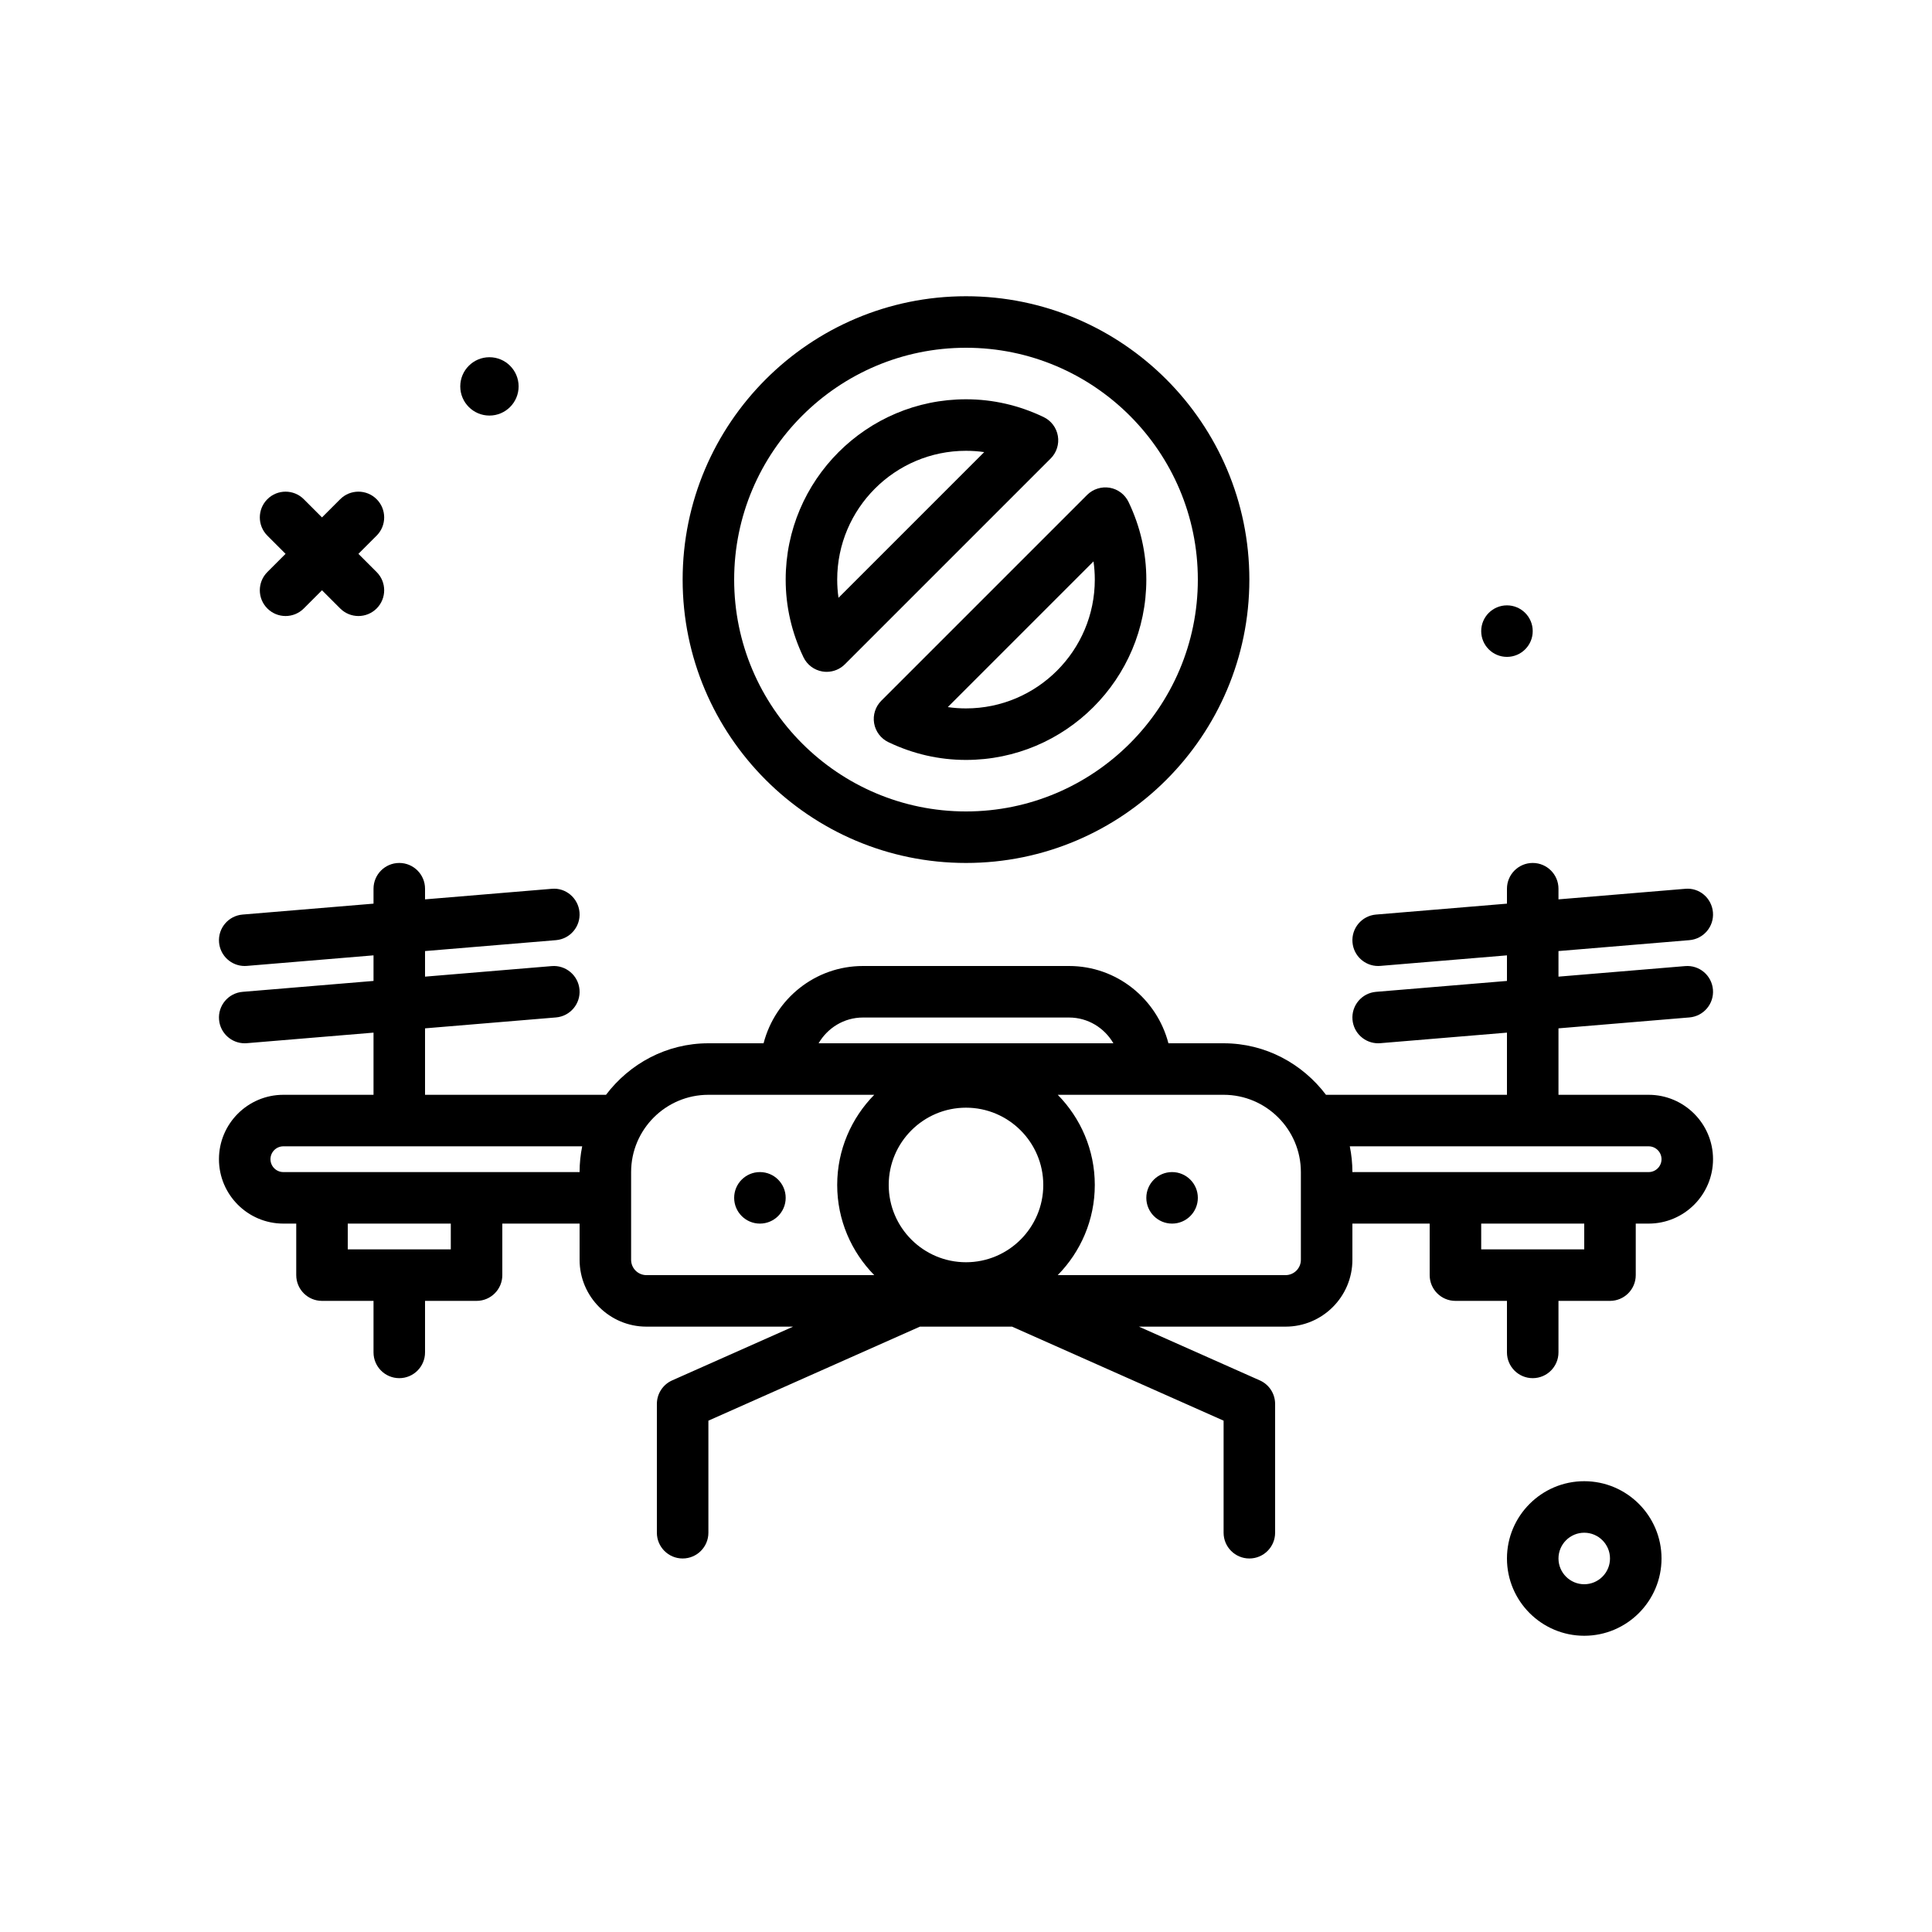 <svg id="d-forbidden" enable-background="new 0 0 300 300" height="512" viewBox="0 0 300 300" width="512" xmlns="http://www.w3.org/2000/svg"><g><circle cx="234" cy="98" r="4"/><path d="m76 64.529c2.501 0 4.53-2.028 4.53-4.529 0-2.502-2.028-4.53-4.53-4.53s-4.53 2.028-4.53 4.53c0 2.501 2.029 4.529 4.53 4.529z"/><path d="m41.516 94.484c.781.781 1.805 1.172 2.828 1.172s2.047-.391 2.828-1.172l2.828-2.828 2.828 2.828c.781.781 1.805 1.172 2.828 1.172s2.047-.391 2.828-1.172c1.562-1.562 1.562-4.094 0-5.656l-2.828-2.828 2.828-2.828c1.562-1.562 1.562-4.094 0-5.656s-4.094-1.562-5.656 0l-2.828 2.828-2.828-2.828c-1.562-1.562-4.094-1.562-5.656 0s-1.562 4.094 0 5.656l2.828 2.828-2.828 2.828c-1.563 1.563-1.563 4.094 0 5.656z"/><path d="m127.691 104.266c.225.037.449.057.674.057 1.051 0 2.072-.416 2.828-1.172l31.957-31.957c.918-.918 1.334-2.223 1.115-3.502s-1.045-2.373-2.217-2.934c-3.819-1.83-7.874-2.758-12.048-2.758-15.439 0-28 12.561-28 28 0 4.174.928 8.229 2.758 12.049.56 1.172 1.654 1.998 2.933 2.217zm22.309-34.266c.951 0 1.895.068 2.826.203l-22.623 22.623c-.135-.931-.203-1.875-.203-2.826 0-11.027 8.973-20 20-20z"/><path d="m150 134c24.262 0 44-19.738 44-44s-19.738-44-44-44-44 19.738-44 44 19.738 44 44 44zm0-80c19.85 0 36 16.15 36 36s-16.15 36-36 36-36-16.15-36-36 16.15-36 36-36z"/><path d="m135.734 112.309c.219 1.279 1.045 2.373 2.217 2.934 3.82 1.83 7.875 2.758 12.049 2.758 15.439 0 28-12.561 28-28 0-4.174-.928-8.229-2.758-12.049-.561-1.172-1.654-1.998-2.934-2.217-1.271-.207-2.584.199-3.502 1.115l-31.957 31.957c-.917.918-1.333 2.222-1.115 3.502zm34.063-25.135c.135.931.203 1.875.203 2.826 0 11.027-8.973 20-20 20-.951 0-1.895-.068-2.826-.203z"/><path d="m246 230c-6.617 0-12 5.383-12 12s5.383 12 12 12 12-5.383 12-12-5.383-12-12-12zm0 16c-2.205 0-4-1.795-4-4s1.795-4 4-4 4 1.795 4 4-1.795 4-4 4z"/><path d="m256 170h-14v-10.319l20.332-1.694c2.201-.184 3.838-2.117 3.654-4.318s-2.102-3.84-4.318-3.654l-19.668 1.638v-3.972l20.332-1.694c2.201-.184 3.838-2.117 3.654-4.318s-2.102-3.869-4.318-3.654l-19.668 1.638v-1.653c0-2.209-1.791-4-4-4s-4 1.791-4 4v2.319l-20.332 1.694c-2.201.184-3.838 2.117-3.654 4.318.174 2.088 1.924 3.668 3.982 3.668.111 0 .223-.004.336-.014l19.668-1.638v3.972l-20.332 1.694c-2.201.184-3.838 2.117-3.654 4.318.174 2.088 1.924 3.668 3.982 3.668.111 0 .223-.004.336-.014l19.668-1.638v9.653h-28.102c-3.655-4.828-9.39-8-15.898-8h-8.568c-1.789-6.881-7.999-12-15.432-12h-32c-7.433 0-13.643 5.119-15.432 12h-8.568c-6.508 0-12.243 3.172-15.898 8h-28.102v-10.319l20.332-1.694c2.201-.184 3.838-2.117 3.654-4.318s-2.133-3.84-4.318-3.654l-19.668 1.638v-3.972l20.332-1.694c2.201-.184 3.838-2.117 3.654-4.318s-2.133-3.869-4.318-3.654l-19.668 1.638v-1.653c0-2.209-1.791-4-4-4s-4 1.791-4 4v2.319l-20.332 1.694c-2.201.184-3.838 2.117-3.654 4.318.174 2.088 1.924 3.668 3.982 3.668.111 0 .223-.004.336-.014l19.668-1.638v3.972l-20.332 1.694c-2.201.184-3.838 2.117-3.654 4.318.174 2.088 1.924 3.668 3.982 3.668.111 0 .223-.004.336-.014l19.668-1.638v9.653h-14c-5.514 0-10 4.486-10 10s4.486 10 10 10h2v8c0 2.209 1.791 4 4 4h8v8c0 2.209 1.791 4 4 4s4-1.791 4-4v-8h8c2.209 0 4-1.791 4-4v-8h12v5.623c0 5.723 4.654 10.377 10.377 10.377h22.776l-18.778 8.346c-1.443.64-2.375 2.074-2.375 3.654v20c0 2.209 1.791 4 4 4s4-1.791 4-4v-17.4l32.847-14.6h14.306l32.847 14.6v17.4c0 2.209 1.791 4 4 4s4-1.791 4-4v-20c0-1.58-.932-3.014-2.375-3.654l-18.778-8.346h22.776c5.723 0 10.377-4.654 10.377-10.377v-5.623h12v8c0 2.209 1.791 4 4 4h8v8c0 2.209 1.791 4 4 4s4-1.791 4-4v-8h8c2.209 0 4-1.791 4-4v-8h2c5.514 0 10-4.486 10-10s-4.486-10-10-10zm-122-12h32c2.948 0 5.5 1.62 6.887 4h-45.775c1.388-2.38 3.94-4 6.888-4zm16 38c-6.617 0-12-5.383-12-12s5.383-12 12-12 12 5.383 12 12-5.383 12-12 12zm-80-2h-16v-4h16zm-26-12c-1.104 0-2-.896-2-2s.896-2 2-2h46.404c-.264 1.293-.404 2.63-.404 4zm54 13.623v-13.623c0-6.617 5.383-12 12-12h25.753c-3.549 3.611-5.753 8.549-5.753 14s2.204 10.389 5.753 14h-35.376c-1.311 0-2.377-1.066-2.377-2.377zm104 0c0 1.311-1.066 2.377-2.377 2.377h-35.376c3.549-3.611 5.753-8.549 5.753-14s-2.204-10.389-5.753-14h25.753c6.617 0 12 5.383 12 12zm44-1.623h-16v-4h16zm10-12h-46c0-1.37-.141-2.707-.404-4h46.404c1.104 0 2 .896 2 2s-.896 2-2 2z"/><circle cx="182" cy="186" r="4"/><circle cx="118" cy="186" r="4"/></g></svg>